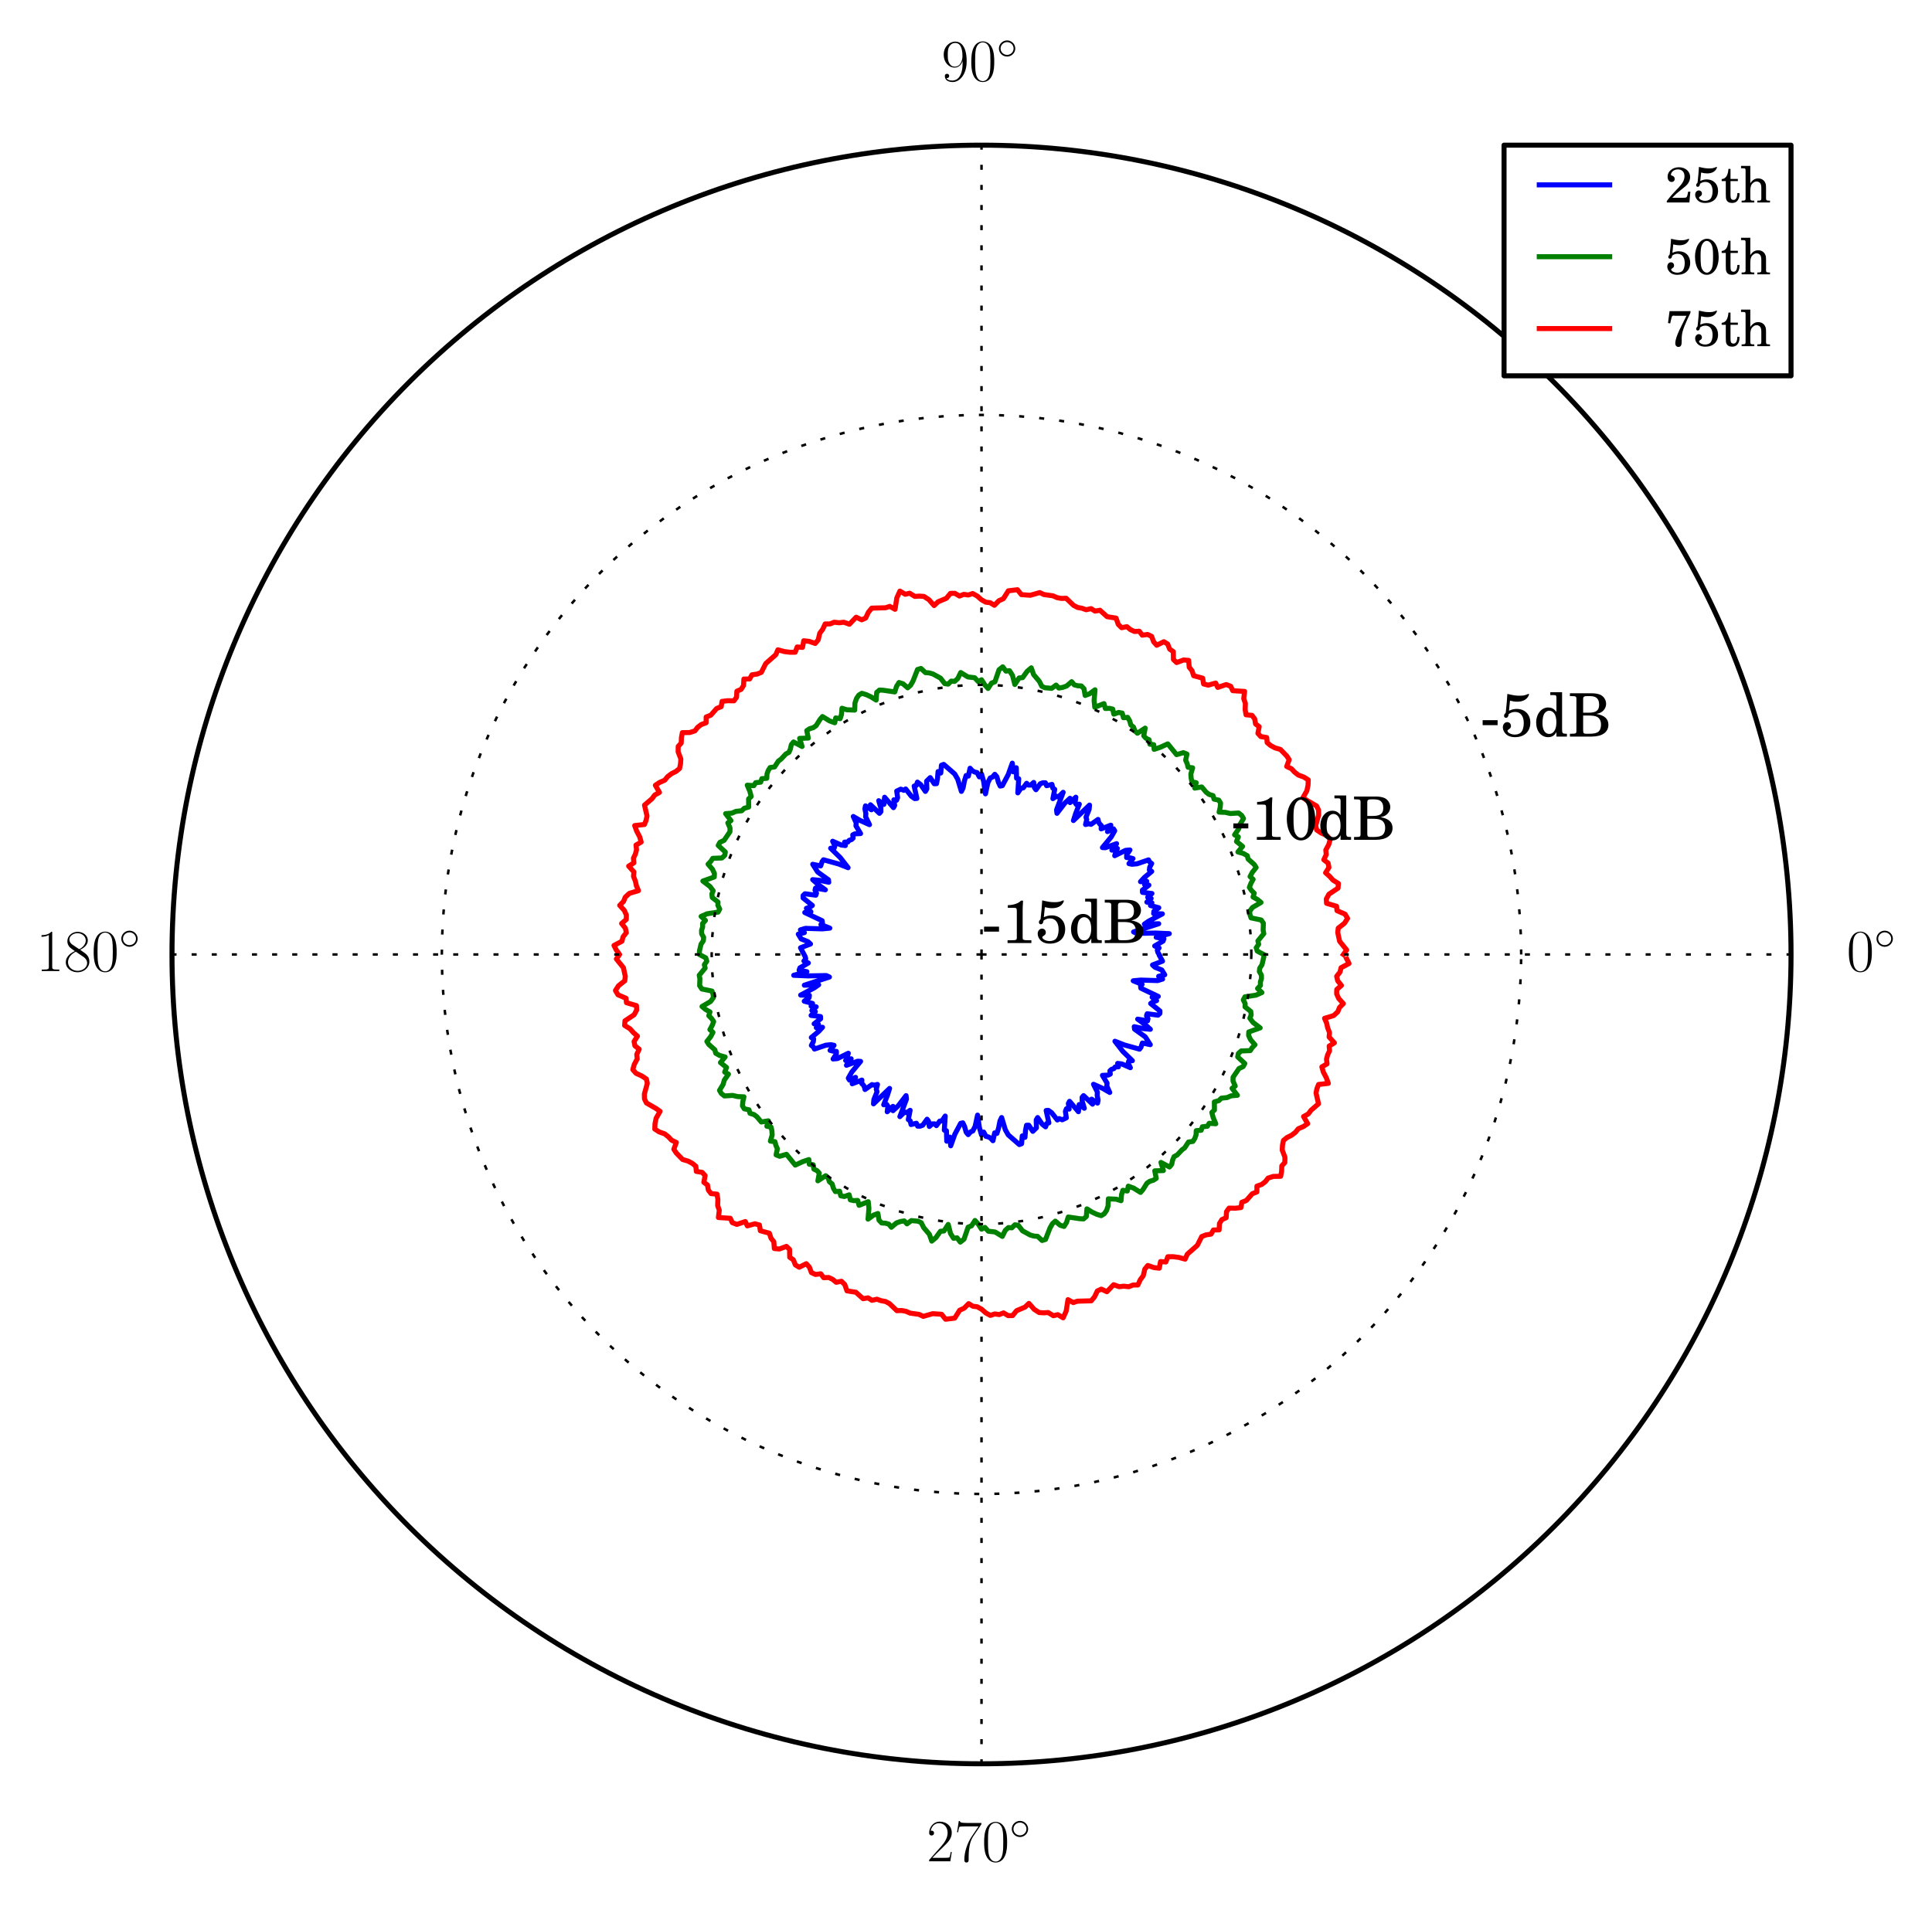 <?xml version="1.0" encoding="utf-8" standalone="no"?>
<!DOCTYPE svg PUBLIC "-//W3C//DTD SVG 1.1//EN"
  "http://www.w3.org/Graphics/SVG/1.1/DTD/svg11.dtd">
<!-- Created with matplotlib (http://matplotlib.org/) -->
<svg height="379pt" version="1.1" viewBox="0 0 384 379" width="384pt" xmlns="http://www.w3.org/2000/svg" xmlns:xlink="http://www.w3.org/1999/xlink">
 <defs>
  <style type="text/css">
*{stroke-linecap:butt;stroke-linejoin:round;stroke-miterlimit:100000;}
  </style>
 </defs>
 <g id="figure_1">
  <g id="patch_1">
   <path d="M 0 379.516 
L 384.315 379.516 
L 384.315 0 
L 0 0 
z
" style="fill:#ffffff;"/>
  </g>
  <g id="axes_1">
   <g id="patch_2">
    <path d="M 195.084 350.656 
C 237.754 350.656 278.683 333.702 308.855 303.53 
C 339.028 273.357 355.981 232.429 355.981 189.758 
C 355.981 147.088 339.028 106.159 308.855 75.987 
C 278.683 45.814 237.754 28.861 195.084 28.861 
C 152.413 28.861 111.485 45.814 81.312 75.987 
C 51.139 106.159 34.186 147.088 34.186 189.758 
C 34.186 232.429 51.139 273.357 81.312 303.53 
C 111.485 333.702 152.413 350.656 195.084 350.656 
z
" style="fill:#ffffff;"/>
   </g>
   <g id="line2d_1">
    <path clip-path="url(#peb910f3dbb)" d="M 230.383 189.758 
L 230.134 189.328 
L 230.021 188.901 
L 230.377 188.458 
L 229.506 188.067 
L 231.174 187.096 
L 231.335 186.636 
L 229.8 186.339 
L 232.408 185.619 
L 229.631 185.497 
L 225.932 185.569 
L 225.311 185.274 
L 230.302 183.647 
L 227.452 183.732 
L 228.27 183.157 
L 231.03 181.686 
L 229.297 181.633 
L 229.349 181.175 
L 230.318 180.472 
L 228.666 180.02 
L 228.951 179.485 
L 227.948 179.347 
L 228.8 178.62 
L 228.116 178.394 
L 228.956 177.638 
L 227.084 177.414 
L 227.064 176.969 
L 228.351 175.978 
L 227.498 175.864 
L 227.918 175.204 
L 226.688 175.282 
L 227.466 174.442 
L 228.912 173.248 
L 228.446 172.965 
L 228.513 172.414 
L 228.905 171.68 
L 228.498 171.367 
L 228.28 170.953 
L 226.034 171.72 
L 225.002 171.826 
L 224.396 171.696 
L 225.186 170.696 
L 224.614 170.547 
L 223.926 170.486 
L 223.931 169.967 
L 224.581 168.984 
L 223.718 169.061 
L 221.56 170.122 
L 221.737 169.479 
L 222.089 168.683 
L 220.996 169.019 
L 221.928 167.728 
L 219.687 168.536 
L 219.12 168.504 
L 220.861 166.395 
L 221.558 165.165 
L 221.317 164.782 
L 220.119 165.33 
L 220.787 164.055 
L 218.859 164.786 
L 218.899 164.121 
L 218.589 163.824 
L 218.353 163.442 
L 218.242 162.912 
L 216.85 163.89 
L 216.414 163.767 
L 215.762 163.922 
L 215.999 162.958 
L 215.849 162.466 
L 216.472 160.919 
L 216.551 160.059 
L 213.354 163.128 
L 213.784 161.771 
L 214.523 159.878 
L 213.949 159.967 
L 213.684 159.572 
L 213.825 158.49 
L 212.684 159.56 
L 212.676 158.704 
L 211.656 159.649 
L 210.082 161.699 
L 209.997 161.015 
L 211.311 157.52 
L 210.362 158.455 
L 209.965 158.295 
L 209.273 158.779 
L 209.635 156.932 
L 209.261 156.686 
L 209.088 155.949 
L 208.027 156.205 
L 207.772 155.624 
L 207.299 155.618 
L 206.76 155.817 
L 205.903 157.008 
L 205.594 156.582 
L 205.458 155.559 
L 204.849 156.086 
L 204.403 156.082 
L 204.053 155.728 
L 203.381 156.633 
L 202.939 156.681 
L 202.298 157.634 
L 202.478 154.831 
L 202.054 154.715 
L 201.995 152.635 
L 201.384 153.446 
L 201.204 151.723 
L 200.386 154.016 
L 199.224 156.193 
L 198.796 156.283 
L 198.453 155.551 
L 198.127 154.413 
L 197.726 153.942 
L 197.25 154.497 
L 196.807 154.674 
L 196.341 155.623 
L 195.868 157.821 
L 195.506 155.35 
L 195.084 153.882 
L 194.65 154.451 
L 194.196 153.596 
L 193.748 153.492 
L 193.291 153.261 
L 192.809 152.733 
L 192.468 154.294 
L 192.02 154.185 
L 191.686 155.263 
L 191.414 156.668 
L 191.085 157.338 
L 190.351 154.91 
L 189.761 153.878 
L 187.567 151.968 
L 187.119 152.135 
L 186.984 153.686 
L 186.449 153.397 
L 186.332 154.82 
L 186.135 155.805 
L 185.69 155.813 
L 184.887 154.596 
L 184.169 155.303 
L 184.213 156.852 
L 183.931 157.339 
L 183.004 155.997 
L 182.347 155.492 
L 182.122 156.156 
L 181.696 156.28 
L 182.233 158.734 
L 181.798 158.765 
L 181.138 158.297 
L 180.012 156.853 
L 179.651 157.128 
L 179.041 156.889 
L 178.229 157.273 
L 178.409 158.561 
L 178.205 159.092 
L 177.666 159.011 
L 177.82 160.137 
L 177.587 160.566 
L 175.823 158.5 
L 175.673 159.921 
L 174.654 159.183 
L 175.074 160.592 
L 175.084 161.361 
L 174.8 161.696 
L 173.01 159.996 
L 173.198 160.993 
L 172.025 160.212 
L 171.906 160.798 
L 172.098 161.75 
L 172.051 162.384 
L 172.822 163.951 
L 170.923 163.1 
L 169.599 162.324 
L 170.177 163.598 
L 170.128 164.182 
L 171.047 165.721 
L 169.898 165.779 
L 169.492 165.984 
L 169.561 166.626 
L 169.247 166.913 
L 168.78 167.068 
L 168.513 167.401 
L 167.87 167.424 
L 168.026 168.103 
L 167.2 167.998 
L 165.497 167.248 
L 165.944 168.146 
L 165.805 168.596 
L 165.101 168.642 
L 166.998 170.49 
L 168.565 172.506 
L 166.668 171.764 
L 163.676 170.933 
L 163.404 171.294 
L 163.105 172.157 
L 161.539 171.828 
L 162.525 173.37 
L 164.66 174.909 
L 164.727 175.401 
L 162.897 175.016 
L 161.526 174.883 
L 162.578 175.824 
L 164.046 176.902 
L 162.092 176.564 
L 161.994 176.994 
L 162.287 177.568 
L 162.15 177.974 
L 160.003 177.69 
L 159.627 178.045 
L 159.619 178.523 
L 161.463 180.008 
L 161.02 180.331 
L 160.282 180.586 
L 161.175 181.264 
L 159.954 181.415 
L 163.412 183.053 
L 163.471 183.47 
L 163.168 183.816 
L 164.931 184.526 
L 163.451 184.668 
L 160.085 184.567 
L 159.091 184.87 
L 159.876 185.416 
L 158.666 185.72 
L 159.245 186.672 
L 160.594 187.214 
L 161.092 187.67 
L 159.109 188.433 
L 160.033 190.188 
L 160.147 190.616 
L 159.79 191.058 
L 160.662 191.449 
L 158.993 192.42 
L 158.833 192.88 
L 160.367 193.177 
L 157.76 193.897 
L 160.536 194.019 
L 164.236 193.948 
L 164.857 194.242 
L 159.866 195.869 
L 162.716 195.785 
L 161.897 196.359 
L 159.137 197.83 
L 160.871 197.883 
L 160.818 198.341 
L 159.85 199.045 
L 161.501 199.497 
L 161.216 200.032 
L 162.219 200.17 
L 161.367 200.897 
L 162.052 201.122 
L 161.211 201.878 
L 163.084 202.102 
L 163.103 202.548 
L 161.817 203.538 
L 162.67 203.653 
L 162.25 204.313 
L 163.48 204.234 
L 162.701 205.074 
L 161.256 206.269 
L 161.722 206.551 
L 161.654 207.103 
L 161.263 207.836 
L 161.669 208.149 
L 161.887 208.564 
L 164.133 207.797 
L 165.165 207.691 
L 165.771 207.82 
L 164.981 208.82 
L 165.553 208.97 
L 166.241 209.03 
L 166.236 209.55 
L 165.586 210.533 
L 166.45 210.455 
L 168.607 209.395 
L 168.43 210.037 
L 168.078 210.834 
L 169.171 210.497 
L 168.24 211.789 
L 170.481 210.981 
L 171.047 211.012 
L 169.306 213.121 
L 168.609 214.352 
L 168.851 214.734 
L 170.048 214.187 
L 169.381 215.461 
L 171.309 214.73 
L 171.268 215.395 
L 171.578 215.692 
L 171.814 216.074 
L 171.926 216.605 
L 173.318 215.626 
L 173.753 215.749 
L 174.406 215.594 
L 174.169 216.558 
L 174.319 217.05 
L 173.696 218.597 
L 173.617 219.457 
L 176.814 216.388 
L 176.383 217.746 
L 175.644 219.639 
L 176.219 219.55 
L 176.483 219.945 
L 176.342 221.027 
L 177.484 219.956 
L 177.492 220.813 
L 178.512 219.868 
L 180.086 217.817 
L 180.171 218.502 
L 178.857 221.996 
L 179.806 221.061 
L 180.203 221.221 
L 180.894 220.737 
L 180.533 222.585 
L 180.907 222.83 
L 181.08 223.567 
L 182.141 223.312 
L 182.396 223.892 
L 182.868 223.899 
L 183.407 223.699 
L 184.265 222.509 
L 184.574 222.934 
L 184.71 223.957 
L 185.319 223.431 
L 185.764 223.434 
L 186.114 223.788 
L 186.786 222.883 
L 187.228 222.835 
L 187.87 221.883 
L 187.689 224.686 
L 188.113 224.801 
L 188.172 226.881 
L 188.783 226.07 
L 188.964 227.794 
L 189.782 225.5 
L 190.944 223.324 
L 191.371 223.233 
L 191.715 223.966 
L 192.04 225.103 
L 192.442 225.575 
L 192.917 225.02 
L 193.36 224.842 
L 193.826 223.894 
L 194.3 221.695 
L 194.661 224.167 
L 195.084 225.635 
L 195.517 225.066 
L 195.971 225.92 
L 196.42 226.024 
L 196.877 226.255 
L 197.358 226.784 
L 197.7 225.223 
L 198.147 225.33 
L 198.481 224.254 
L 198.753 222.849 
L 199.082 222.179 
L 199.817 224.606 
L 200.406 225.638 
L 202.601 227.548 
L 203.049 227.381 
L 203.184 225.83 
L 203.719 226.119 
L 203.835 224.697 
L 204.033 223.711 
L 204.478 223.704 
L 205.281 224.921 
L 205.999 224.213 
L 205.955 222.664 
L 206.237 222.178 
L 207.164 223.519 
L 207.821 224.024 
L 208.045 223.36 
L 208.472 223.236 
L 207.934 220.783 
L 208.37 220.752 
L 209.03 221.22 
L 210.156 222.664 
L 210.516 222.388 
L 211.126 222.627 
L 211.938 222.244 
L 211.759 220.955 
L 211.963 220.425 
L 212.502 220.505 
L 212.347 219.379 
L 212.581 218.95 
L 214.345 221.017 
L 214.494 219.594 
L 215.514 220.334 
L 215.094 218.924 
L 215.084 218.156 
L 215.367 217.82 
L 217.157 219.521 
L 216.97 218.523 
L 218.142 219.305 
L 218.262 218.718 
L 218.07 217.767 
L 218.117 217.132 
L 217.345 215.566 
L 219.245 216.416 
L 220.569 217.192 
L 219.99 215.918 
L 220.04 215.335 
L 219.121 213.795 
L 220.27 213.737 
L 220.676 213.532 
L 220.606 212.89 
L 220.92 212.604 
L 221.387 212.448 
L 221.655 212.116 
L 222.297 212.092 
L 222.142 211.414 
L 222.967 211.519 
L 224.67 212.269 
L 224.224 211.37 
L 224.362 210.921 
L 225.067 210.875 
L 223.169 209.027 
L 221.602 207.011 
L 223.5 207.753 
L 226.491 208.583 
L 226.764 208.222 
L 227.062 207.359 
L 228.628 207.688 
L 227.642 206.147 
L 225.507 204.607 
L 225.44 204.116 
L 227.271 204.501 
L 228.641 204.633 
L 227.59 203.692 
L 226.122 202.615 
L 228.076 202.952 
L 228.174 202.522 
L 227.88 201.949 
L 228.017 201.542 
L 230.164 201.827 
L 230.54 201.472 
L 230.549 200.994 
L 228.704 199.508 
L 229.148 199.185 
L 229.885 198.931 
L 228.993 198.252 
L 230.214 198.101 
L 226.756 196.463 
L 226.696 196.046 
L 227 195.7 
L 225.237 194.99 
L 226.716 194.848 
L 230.083 194.95 
L 231.077 194.647 
L 230.291 194.101 
L 231.502 193.797 
L 230.922 192.844 
L 229.573 192.302 
L 229.076 191.847 
L 231.058 191.083 
L 230.57 190.194 
L 230.57 190.194 
" style="fill:none;stroke:#0000ff;stroke-linecap:square;"/>
   </g>
   <g id="line2d_2">
    <path clip-path="url(#peb910f3dbb)" d="M 251.167 189.758 
L 249.892 189.086 
L 249.682 188.418 
L 250.171 187.729 
L 250.017 187.059 
L 251.189 185.62 
L 251.057 184.938 
L 251.107 183.545 
L 250.674 182.902 
L 248.654 182.483 
L 248.441 181.843 
L 248.377 181.183 
L 248.932 180.415 
L 250.636 179.415 
L 249.954 178.844 
L 249.053 178.333 
L 249.287 177.586 
L 248.726 177.019 
L 248.322 176.423 
L 248.613 175.65 
L 249.069 174.818 
L 248.461 174.279 
L 248.902 173.433 
L 249.669 172.466 
L 249.278 171.855 
L 248.08 170.796 
L 247.911 170.122 
L 247.134 169.68 
L 246.043 169.379 
L 246.972 168.265 
L 245.761 167.294 
L 246.131 166.377 
L 245.382 165.969 
L 246.188 164.816 
L 246.456 163.899 
L 247.159 162.74 
L 246.798 162.116 
L 246.184 161.633 
L 244.55 161.736 
L 243.558 161.507 
L 242.304 161.456 
L 242.518 160.53 
L 242.598 159.67 
L 242.246 159.076 
L 241.299 158.878 
L 241.106 158.184 
L 240.287 157.922 
L 239.724 157.493 
L 238.856 156.454 
L 237.463 156.685 
L 237.751 155.609 
L 236.907 155.435 
L 236.748 154.7 
L 236.691 153.868 
L 237.047 152.653 
L 236.145 152.542 
L 235.953 151.792 
L 235.656 151.13 
L 235.912 149.92 
L 235.206 149.636 
L 233.85 150.029 
L 232.109 147.886 
L 230.614 148.568 
L 229.395 148.981 
L 229.313 148.05 
L 228.541 147.955 
L 228.393 147.076 
L 227.779 146.786 
L 227.328 146.281 
L 227.611 144.756 
L 226.061 145.774 
L 225.579 145.31 
L 225.293 144.547 
L 224.768 144.13 
L 224.518 143.276 
L 224.13 142.619 
L 223.297 142.688 
L 223.052 141.771 
L 222.343 141.639 
L 221.382 141.977 
L 221.161 140.971 
L 220.474 140.822 
L 219.699 140.856 
L 219.425 139.887 
L 217.597 140.606 
L 217.464 139.27 
L 217.64 137.138 
L 216.548 137.938 
L 215.677 138.262 
L 215.459 136.938 
L 214.928 136.373 
L 214.199 136.334 
L 213.524 136.155 
L 213 135.523 
L 211.991 136.39 
L 211.189 136.666 
L 210.445 136.789 
L 209.905 136.2 
L 209.028 136.851 
L 207.678 136.728 
L 207.059 136.428 
L 206.579 135.457 
L 205.443 134.12 
L 204.972 132.771 
L 204.139 133.477 
L 203.247 134.724 
L 202.55 134.785 
L 201.703 136.088 
L 201.238 134.266 
L 200.641 133.335 
L 199.935 133.423 
L 199.302 132.573 
L 198.561 133.162 
L 197.747 135.545 
L 197.071 135.812 
L 196.382 136.875 
L 195.742 136.162 
L 195.084 135.147 
L 194.418 135.494 
L 193.733 134.743 
L 192.373 134.582 
L 190.949 133.708 
L 190.36 134.907 
L 189.736 135.465 
L 189.057 135.411 
L 188.455 136.013 
L 187.77 135.907 
L 186.934 134.817 
L 185.406 133.981 
L 184.66 133.774 
L 183.937 133.721 
L 183.046 132.894 
L 182.362 133.105 
L 181.467 135.396 
L 180.98 136.247 
L 180.413 136.746 
L 179.477 135.94 
L 178.682 135.688 
L 178.197 136.454 
L 177.841 137.564 
L 175.557 137.226 
L 174.804 137.185 
L 174.249 137.659 
L 174.135 139.184 
L 173.131 138.547 
L 172.188 138.107 
L 171.3 137.833 
L 170.695 138.193 
L 170.241 138.858 
L 169.926 139.778 
L 169.878 141.176 
L 168.306 141.106 
L 167.351 140.804 
L 167.257 142.013 
L 166.983 142.875 
L 166.106 142.731 
L 165.913 143.693 
L 164.87 143.316 
L 163.475 142.453 
L 163.004 143 
L 162.207 144.273 
L 161.641 144.666 
L 160.933 144.872 
L 160.352 145.253 
L 160.653 146.738 
L 158.935 146.797 
L 159.419 148.413 
L 157.724 147.508 
L 157.28 148.048 
L 157.103 148.873 
L 156.817 149.566 
L 156.192 149.9 
L 155.26 150.9 
L 154.704 151.314 
L 153.946 152.473 
L 153.059 152.599 
L 152.69 153.189 
L 152.445 153.881 
L 152.405 154.733 
L 151.417 154.81 
L 151.19 155.503 
L 150.194 155.604 
L 149.83 156.196 
L 148.522 156.103 
L 149.036 157.328 
L 149.307 158.352 
L 148.79 158.825 
L 148.803 160.451 
L 147.922 160.698 
L 147.418 161.188 
L 146.27 161.309 
L 145.478 161.657 
L 144.221 161.764 
L 145.289 163.143 
L 144.661 163.597 
L 145.096 164.597 
L 145.084 165.355 
L 143.912 167.075 
L 143.085 167.468 
L 142.755 168.083 
L 144.163 169.395 
L 144.039 170.068 
L 143.475 170.575 
L 141.668 170.646 
L 141.276 171.247 
L 140.735 171.804 
L 141.607 172.817 
L 141.996 173.654 
L 141.965 174.354 
L 139.698 175.16 
L 141.112 176.239 
L 141.75 177.092 
L 141.492 177.724 
L 141.562 178.428 
L 142.71 179.34 
L 142.685 180.002 
L 143.051 180.73 
L 142.73 181.334 
L 140.546 181.668 
L 139.354 182.189 
L 140.214 182.991 
L 139.642 183.61 
L 139.658 184.299 
L 139.438 184.966 
L 139.456 185.655 
L 139.863 186.366 
L 139.788 187.042 
L 139.339 187.705 
L 139.023 189.07 
L 139.001 189.758 
L 140.275 190.431 
L 140.486 191.099 
L 139.997 191.787 
L 140.15 192.457 
L 138.978 193.897 
L 139.111 194.578 
L 139.061 195.971 
L 139.493 196.615 
L 141.514 197.034 
L 141.726 197.673 
L 141.791 198.333 
L 141.236 199.102 
L 139.531 200.101 
L 140.214 200.673 
L 141.115 201.184 
L 140.881 201.93 
L 141.441 202.497 
L 141.846 203.094 
L 141.555 203.867 
L 141.098 204.698 
L 141.707 205.237 
L 141.266 206.084 
L 140.498 207.051 
L 140.889 207.662 
L 142.088 208.72 
L 142.256 209.395 
L 143.033 209.836 
L 144.124 210.137 
L 143.196 211.251 
L 144.406 212.222 
L 144.036 213.14 
L 144.786 213.547 
L 143.98 214.7 
L 143.711 215.617 
L 143.008 216.777 
L 143.369 217.4 
L 143.984 217.883 
L 145.618 217.78 
L 146.61 218.01 
L 147.864 218.061 
L 147.65 218.986 
L 147.57 219.846 
L 147.922 220.44 
L 148.868 220.638 
L 149.062 221.333 
L 149.88 221.594 
L 150.444 222.024 
L 151.312 223.062 
L 152.705 222.831 
L 152.416 223.907 
L 153.26 224.082 
L 153.419 224.816 
L 153.477 225.649 
L 153.12 226.864 
L 154.022 226.974 
L 154.214 227.724 
L 154.511 228.387 
L 154.255 229.597 
L 154.962 229.88 
L 156.317 229.488 
L 158.058 231.631 
L 159.553 230.948 
L 160.773 230.535 
L 160.855 231.466 
L 161.627 231.562 
L 161.774 232.44 
L 162.388 232.731 
L 162.839 233.235 
L 162.556 234.761 
L 164.107 233.742 
L 164.589 234.206 
L 164.875 234.969 
L 165.399 235.386 
L 165.649 236.241 
L 166.037 236.898 
L 166.871 236.828 
L 167.116 237.746 
L 167.825 237.877 
L 168.785 237.54 
L 169.006 238.546 
L 169.694 238.695 
L 170.468 238.66 
L 170.743 239.63 
L 172.571 238.91 
L 172.704 240.246 
L 172.527 242.378 
L 173.619 241.578 
L 174.49 241.254 
L 174.709 242.578 
L 175.24 243.144 
L 175.968 243.182 
L 176.643 243.361 
L 177.167 243.993 
L 178.177 243.126 
L 178.978 242.85 
L 179.723 242.728 
L 180.262 243.316 
L 181.139 242.665 
L 182.49 242.789 
L 183.108 243.088 
L 183.588 244.059 
L 184.725 245.397 
L 185.195 246.746 
L 186.028 246.039 
L 186.92 244.792 
L 187.617 244.732 
L 188.464 243.429 
L 188.93 245.25 
L 189.526 246.182 
L 190.232 246.093 
L 190.866 246.943 
L 191.607 246.355 
L 192.42 243.971 
L 193.097 243.704 
L 193.786 242.642 
L 194.426 243.354 
L 195.084 244.369 
L 195.75 244.022 
L 196.434 244.773 
L 197.794 244.934 
L 199.218 245.809 
L 199.807 244.609 
L 200.431 244.051 
L 201.111 244.105 
L 201.713 243.503 
L 202.398 243.609 
L 203.233 244.699 
L 204.762 245.535 
L 205.507 245.743 
L 206.23 245.795 
L 207.122 246.622 
L 207.806 246.411 
L 208.701 244.121 
L 209.188 243.27 
L 209.754 242.77 
L 210.691 243.576 
L 211.486 243.829 
L 211.97 243.062 
L 212.326 241.952 
L 214.611 242.291 
L 215.364 242.332 
L 215.919 241.857 
L 216.032 240.333 
L 217.036 240.97 
L 217.979 241.409 
L 218.867 241.684 
L 219.472 241.323 
L 219.927 240.658 
L 220.242 239.739 
L 220.29 238.34 
L 221.862 238.411 
L 222.816 238.713 
L 222.911 237.503 
L 223.184 236.641 
L 224.061 236.786 
L 224.254 235.824 
L 225.298 236.2 
L 226.692 237.064 
L 227.163 236.516 
L 227.96 235.243 
L 228.526 234.85 
L 229.235 234.644 
L 229.816 234.264 
L 229.515 232.778 
L 231.232 232.719 
L 230.748 231.103 
L 232.443 232.009 
L 232.888 231.468 
L 233.064 230.644 
L 233.35 229.951 
L 233.976 229.617 
L 234.908 228.617 
L 235.463 228.203 
L 236.222 227.044 
L 237.108 226.918 
L 237.477 226.327 
L 237.723 225.636 
L 237.762 224.784 
L 238.75 224.706 
L 238.977 224.013 
L 239.974 223.913 
L 240.338 223.321 
L 241.645 223.413 
L 241.131 222.189 
L 240.86 221.164 
L 241.378 220.691 
L 241.364 219.065 
L 242.246 218.819 
L 242.75 218.328 
L 243.897 218.208 
L 244.69 217.86 
L 245.946 217.753 
L 244.878 216.374 
L 245.506 215.919 
L 245.071 214.92 
L 245.083 214.162 
L 246.255 212.441 
L 247.083 212.048 
L 247.413 211.434 
L 246.005 210.122 
L 246.129 209.449 
L 246.693 208.942 
L 248.499 208.871 
L 248.891 208.269 
L 249.433 207.713 
L 248.56 206.699 
L 248.171 205.862 
L 248.203 205.162 
L 250.469 204.356 
L 249.055 203.277 
L 248.418 202.424 
L 248.675 201.793 
L 248.606 201.089 
L 247.458 200.176 
L 247.482 199.514 
L 247.117 198.787 
L 247.437 198.182 
L 249.622 197.848 
L 250.814 197.327 
L 249.953 196.526 
L 250.526 195.907 
L 250.51 195.217 
L 250.729 194.55 
L 250.711 193.862 
L 250.305 193.151 
L 250.38 192.475 
L 250.829 191.811 
L 251.145 190.446 
L 251.145 190.446 
" style="fill:none;stroke:#008000;stroke-linecap:square;"/>
   </g>
   <g id="line2d_3">
    <path clip-path="url(#peb910f3dbb)" d="M 267.017 189.758 
L 267.659 188.868 
L 266.261 187.137 
L 265.888 185.408 
L 265.986 184.528 
L 267.227 183.546 
L 267.841 182.592 
L 267.343 181.745 
L 265.734 181.044 
L 265.655 180.174 
L 263.666 179.585 
L 263.614 178.732 
L 264.129 177.778 
L 265.95 176.564 
L 266.021 175.648 
L 264.935 174.971 
L 264.269 174.222 
L 263.47 173.518 
L 264.139 172.461 
L 263.972 171.601 
L 263.123 170.929 
L 263.604 169.888 
L 263.512 169.001 
L 264.108 167.892 
L 264.387 166.864 
L 263.751 166.135 
L 262.597 165.602 
L 261.692 164.999 
L 261.508 164.136 
L 262.095 162.001 
L 262.074 161.042 
L 261.682 160.237 
L 259.798 159.151 
L 258.974 158.575 
L 259.754 157.206 
L 259.985 156.085 
L 260.022 155.048 
L 259.162 154.49 
L 258.052 154.087 
L 257.301 153.497 
L 256.687 152.835 
L 255.741 152.382 
L 256.238 151.033 
L 255.749 150.291 
L 254.492 148.999 
L 253.41 148.681 
L 252.553 148.22 
L 251.863 147.648 
L 251.767 146.631 
L 250.595 146.437 
L 250.017 145.793 
L 250.272 144.467 
L 249.55 143.929 
L 249.381 142.921 
L 248.847 142.219 
L 247.658 142.108 
L 247.485 141.08 
L 247.527 139.828 
L 247.201 138.904 
L 247.379 137.463 
L 245.017 137.312 
L 244.613 136.441 
L 243.722 136.094 
L 242.034 136.662 
L 241.629 135.8 
L 240.137 136.214 
L 239.222 135.976 
L 239.044 134.831 
L 237.247 134.342 
L 236.923 133.344 
L 236.364 132.647 
L 236.26 131.292 
L 235.255 131.207 
L 233.861 131.723 
L 233.232 131.121 
L 233.207 129.556 
L 232.487 129.057 
L 232.077 128.039 
L 231.324 127.578 
L 229.909 128.283 
L 229.297 127.596 
L 228.889 126.513 
L 228.091 126.139 
L 227.036 126.28 
L 226.448 125.496 
L 225.456 125.542 
L 224.669 125.166 
L 223.972 124.586 
L 222.932 124.793 
L 222.264 124.139 
L 221.827 122.885 
L 220.047 122.601 
L 218.627 121.323 
L 217.636 121.492 
L 216.865 121.004 
L 215.874 121.223 
L 215.045 120.925 
L 214.175 120.77 
L 213.378 120.348 
L 211.902 118.938 
L 210.978 118.976 
L 210.102 118.819 
L 209.267 118.452 
L 207.499 118.208 
L 206.661 117.808 
L 204.783 118.345 
L 203.017 118.223 
L 202.226 117.241 
L 200.417 117.459 
L 199.429 119.026 
L 198.539 119.432 
L 197.641 120.34 
L 196.801 119.821 
L 195.943 119.721 
L 195.084 119.246 
L 194.209 118.481 
L 193.322 117.998 
L 192.452 118.294 
L 191.567 118.164 
L 190.706 118.501 
L 189.787 117.956 
L 188.902 117.97 
L 188.109 118.944 
L 186.436 119.647 
L 185.663 120.392 
L 184.619 119.211 
L 183.63 118.572 
L 182.722 118.513 
L 181.83 118.571 
L 180.798 117.937 
L 179.924 118.15 
L 178.861 117.516 
L 178.25 118.876 
L 177.895 121.136 
L 176.843 120.553 
L 176.009 120.829 
L 173.27 120.902 
L 172.604 121.712 
L 172.068 122.857 
L 171.28 123.23 
L 170.16 122.707 
L 168.828 124.104 
L 167.724 123.705 
L 166.814 123.81 
L 165.803 123.702 
L 164.983 124.041 
L 164.006 124.05 
L 163.525 125.098 
L 162.935 125.89 
L 162.629 127.205 
L 162.033 127.925 
L 160.824 127.511 
L 159.751 127.387 
L 159.503 128.709 
L 158.441 128.624 
L 158.056 129.666 
L 157.037 129.676 
L 155.906 129.538 
L 154.613 129.189 
L 154.194 130.159 
L 152.193 131.926 
L 151.317 133.677 
L 150.466 134.01 
L 149.456 134.161 
L 148.994 134.983 
L 147.853 135.004 
L 147.79 136.273 
L 147.308 137.046 
L 146.461 137.417 
L 146.393 138.616 
L 145.881 139.333 
L 144.636 139.31 
L 143.517 139.442 
L 143.342 140.496 
L 142.439 140.853 
L 141.28 142.183 
L 140.352 142.546 
L 140.344 143.699 
L 139.382 144.045 
L 138.659 144.599 
L 138.121 145.304 
L 137.091 145.634 
L 135.622 145.658 
L 135.438 146.646 
L 135.402 147.725 
L 134.796 148.396 
L 134.783 149.467 
L 135.321 150.878 
L 135.257 151.874 
L 135.072 152.78 
L 134.364 153.364 
L 133.437 153.829 
L 132.685 154.41 
L 132.126 155.107 
L 131.096 155.556 
L 130.258 156.124 
L 131.073 157.538 
L 130.132 158.057 
L 129.595 158.785 
L 128.102 160.067 
L 128.595 162.218 
L 128.417 163.097 
L 128.088 163.915 
L 126.149 164.134 
L 126.549 165.236 
L 127.149 166.387 
L 127.438 167.411 
L 126.414 168.004 
L 126.515 168.958 
L 126.286 169.807 
L 125.903 170.613 
L 125.986 171.546 
L 124.951 172.191 
L 125.998 173.351 
L 125.915 174.226 
L 126.295 175.196 
L 126.491 176.114 
L 126.901 177.064 
L 125.087 177.613 
L 124.274 178.365 
L 123.941 179.205 
L 123.17 179.991 
L 124.088 181.002 
L 124.501 181.931 
L 124.474 182.804 
L 123.55 183.598 
L 124.298 184.537 
L 124.492 185.421 
L 123.832 186.258 
L 123.617 187.126 
L 122.036 187.965 
L 122.488 188.867 
L 123.151 189.758 
L 122.509 190.649 
L 123.907 192.38 
L 124.279 194.108 
L 124.182 194.988 
L 122.941 195.971 
L 122.327 196.924 
L 122.825 197.772 
L 124.434 198.472 
L 124.513 199.343 
L 126.501 199.931 
L 126.553 200.785 
L 126.039 201.739 
L 124.218 202.952 
L 124.147 203.868 
L 125.233 204.546 
L 125.899 205.294 
L 126.698 205.999 
L 126.029 207.056 
L 126.195 207.915 
L 127.045 208.587 
L 126.563 209.629 
L 126.656 210.516 
L 126.06 211.625 
L 125.781 212.653 
L 126.416 213.381 
L 127.571 213.915 
L 128.476 214.517 
L 128.66 215.381 
L 128.073 217.515 
L 128.094 218.474 
L 128.485 219.279 
L 130.37 220.366 
L 131.194 220.941 
L 130.413 222.311 
L 130.183 223.431 
L 130.145 224.469 
L 131.005 225.027 
L 132.116 225.429 
L 132.866 226.02 
L 133.481 226.682 
L 134.427 227.134 
L 133.93 228.484 
L 134.418 229.225 
L 135.675 230.517 
L 136.758 230.836 
L 137.615 231.297 
L 138.305 231.868 
L 138.401 232.885 
L 139.572 233.08 
L 140.151 233.724 
L 139.896 235.05 
L 140.617 235.588 
L 140.787 236.595 
L 141.321 237.297 
L 142.51 237.409 
L 142.682 238.437 
L 142.641 239.688 
L 142.966 240.612 
L 142.788 242.054 
L 145.15 242.205 
L 145.555 243.075 
L 146.445 243.423 
L 148.134 242.855 
L 148.539 243.717 
L 150.03 243.302 
L 150.946 243.54 
L 151.123 244.685 
L 152.92 245.175 
L 153.244 246.172 
L 153.803 246.87 
L 153.907 248.224 
L 154.913 248.31 
L 156.306 247.793 
L 156.936 248.396 
L 156.961 249.961 
L 157.681 250.46 
L 158.091 251.477 
L 158.844 251.939 
L 160.258 251.234 
L 160.87 251.92 
L 161.278 253.004 
L 162.076 253.377 
L 163.131 253.237 
L 163.719 254.02 
L 164.712 253.975 
L 165.499 254.35 
L 166.195 254.93 
L 167.235 254.724 
L 167.903 255.377 
L 168.341 256.631 
L 170.121 256.915 
L 171.54 258.194 
L 172.532 258.024 
L 173.302 258.513 
L 174.294 258.293 
L 175.123 258.591 
L 175.992 258.747 
L 176.789 259.168 
L 178.265 260.578 
L 179.189 260.54 
L 180.066 260.697 
L 180.9 261.064 
L 182.669 261.309 
L 183.507 261.708 
L 185.385 261.171 
L 187.151 261.294 
L 187.941 262.275 
L 189.751 262.058 
L 190.738 260.49 
L 191.629 260.084 
L 192.527 259.177 
L 193.367 259.695 
L 194.224 259.795 
L 195.084 260.271 
L 195.958 261.035 
L 196.845 261.518 
L 197.716 261.222 
L 198.601 261.352 
L 199.462 261.015 
L 200.38 261.561 
L 201.266 261.547 
L 202.058 260.572 
L 203.731 259.869 
L 204.505 259.124 
L 205.548 260.305 
L 206.538 260.944 
L 207.446 261.003 
L 208.338 260.946 
L 209.37 261.58 
L 210.243 261.366 
L 211.306 262.001 
L 211.917 260.641 
L 212.273 258.38 
L 213.324 258.964 
L 214.159 258.687 
L 216.897 258.615 
L 217.563 257.804 
L 218.099 256.66 
L 218.888 256.287 
L 220.007 256.809 
L 221.339 255.412 
L 222.444 255.811 
L 223.354 255.707 
L 224.364 255.814 
L 225.184 255.475 
L 226.162 255.467 
L 226.642 254.418 
L 227.232 253.627 
L 227.539 252.312 
L 228.134 251.591 
L 229.344 252.005 
L 230.417 252.129 
L 230.664 250.808 
L 231.726 250.892 
L 232.112 249.85 
L 233.13 249.841 
L 234.262 249.979 
L 235.555 250.328 
L 235.974 249.358 
L 237.975 247.59 
L 238.85 245.84 
L 239.702 245.507 
L 240.711 245.356 
L 241.173 244.534 
L 242.315 244.512 
L 242.378 243.244 
L 242.859 242.47 
L 243.706 242.1 
L 243.775 240.9 
L 244.287 240.184 
L 245.532 240.206 
L 246.651 240.075 
L 246.825 239.02 
L 247.729 238.663 
L 248.888 237.334 
L 249.815 236.97 
L 249.823 235.817 
L 250.786 235.472 
L 251.508 234.917 
L 252.047 234.212 
L 253.077 233.882 
L 254.546 233.858 
L 254.729 232.87 
L 254.766 231.791 
L 255.372 231.12 
L 255.385 230.05 
L 254.847 228.638 
L 254.91 227.643 
L 255.095 226.736 
L 255.803 226.152 
L 256.731 225.687 
L 257.482 225.107 
L 258.041 224.41 
L 259.072 223.961 
L 259.909 223.392 
L 259.095 221.979 
L 260.036 221.459 
L 260.572 220.732 
L 262.065 219.449 
L 261.572 217.299 
L 261.751 216.419 
L 262.079 215.601 
L 264.019 215.382 
L 263.619 214.28 
L 263.019 213.129 
L 262.729 212.105 
L 263.754 211.513 
L 263.653 210.558 
L 263.881 209.709 
L 264.264 208.903 
L 264.182 207.97 
L 265.217 207.326 
L 264.169 206.165 
L 264.252 205.29 
L 263.872 204.321 
L 263.677 203.402 
L 263.267 202.453 
L 265.081 201.904 
L 265.893 201.152 
L 266.227 200.311 
L 266.997 199.525 
L 266.08 198.515 
L 265.666 197.586 
L 265.694 196.713 
L 266.618 195.918 
L 265.869 194.98 
L 265.675 194.095 
L 266.336 193.259 
L 266.551 192.39 
L 268.132 191.551 
L 267.679 190.649 
L 267.679 190.649 
" style="fill:none;stroke:#ff0000;stroke-linecap:square;"/>
   </g>
   <g id="patch_3">
    <path d="M 195.084 350.656 
C 237.754 350.656 278.683 333.702 308.855 303.53 
C 339.028 273.357 355.981 232.429 355.981 189.758 
C 355.981 147.088 339.028 106.159 308.855 75.987 
C 278.683 45.814 237.754 28.861 195.084 28.861 
C 152.413 28.861 111.485 45.814 81.312 75.987 
C 51.139 106.159 34.186 147.088 34.186 189.758 
C 34.186 232.429 51.139 273.357 81.312 303.53 
C 111.485 333.702 152.413 350.656 195.084 350.656 
z
" style="fill:none;stroke:#000000;stroke-linecap:square;stroke-linejoin:miter;"/>
   </g>
   <g id="matplotlib.axis_1">
    <g id="xtick_1">
     <g id="line2d_4">
      <path clip-path="url(#peb910f3dbb)" d="M 195.084 189.758 
L 355.981 189.758 
" style="fill:none;stroke:#000000;stroke-dasharray:1,3;stroke-dashoffset:0.0;stroke-width:0.5;"/>
     </g>
     <g id="text_1">
      <!-- $0^\circ$ -->
      <defs>
       <path d="M 44.406 25 
C 44.406 35.578 35.5 44.188 25 44.188 
C 14.203 44.188 5.5 35.375 5.5 25 
C 5.5 14.531 14.203 5.812 25 5.812 
C 35.5 5.812 44.406 14.422 44.406 25 
M 25 9.812 
C 16.297 9.812 9.5 16.719 9.5 25 
C 9.5 33.281 16.406 40.188 25 40.188 
C 33.297 40.188 40.406 33.469 40.406 25 
C 40.406 16.531 33.297 9.812 25 9.812 
" id="CMSY10-14"/>
       <path d="M 42 31.641 
C 42 37.75 41.906 48.125 37.703 56.109 
C 34 63.109 28.094 65.594 22.906 65.594 
C 18.094 65.594 12 63.406 8.203 56.203 
C 4.203 48.719 3.797 39.438 3.797 31.641 
C 3.797 25.953 3.906 17.281 7 9.672 
C 11.297 -0.609 19 -2 22.906 -2 
C 27.5 -2 34.5 -0.109 38.594 9.375 
C 41.594 16.281 42 24.359 42 31.641 
M 22.906 -0.406 
C 16.5 -0.406 12.703 5.078 11.297 12.688 
C 10.203 18.562 10.203 27.156 10.203 32.75 
C 10.203 40.438 10.203 46.828 11.5 52.922 
C 13.406 61.391 19 64 22.906 64 
C 27 64 32.297 61.297 34.203 53.125 
C 35.5 47.438 35.594 40.734 35.594 32.75 
C 35.594 26.25 35.594 18.266 34.406 12.375 
C 32.297 1.484 26.406 -0.406 22.906 -0.406 
" id="CMR17-48"/>
      </defs>
      <g transform="translate(367.027 193.058)scale(0.12 -0.12)">
       <use transform="scale(0.996)" xlink:href="#CMR17-48"/>
       <use transform="translate(45.69 36.154)scale(0.697)" xlink:href="#CMSY10-14"/>
      </g>
     </g>
    </g>
    <g id="xtick_2">
     <g id="line2d_5">
      <path clip-path="url(#peb910f3dbb)" d="M 195.084 189.758 
L 195.084 28.861 
" style="fill:none;stroke:#000000;stroke-dasharray:1,3;stroke-dashoffset:0.0;stroke-width:0.5;"/>
     </g>
     <g id="text_2">
      <!-- $90^\circ$ -->
      <defs>
       <path d="M 35.203 29.125 
C 35.203 7.25 26.094 0.484 18.594 0.484 
C 16.297 0.484 10.703 0.484 8.406 4.594 
C 11 4.188 12.906 5.578 12.906 8.094 
C 12.906 10.812 10.703 11.703 9.297 11.703 
C 8.406 11.703 5.703 11.297 5.703 7.906 
C 5.703 1.109 11.594 -2 18.797 -2 
C 30.297 -2 42 10.531 42 32.391 
C 42 59.641 30.797 65.297 23.203 65.297 
C 13.297 65.297 3.797 56.688 3.797 43.406 
C 3.797 31.109 11.906 22 22.094 22 
C 30.5 22 34.203 29.734 35.203 33 
z
M 22.297 23.594 
C 19.594 23.594 15.797 24.094 12.703 30.031 
C 10.594 33.891 10.594 38.453 10.594 43.297 
C 10.594 49.156 10.594 53.203 13.406 57.562 
C 14.797 59.641 17.406 63 23.203 63 
C 35 63 35 45.078 35 41.125 
C 35 34.094 31.797 23.594 22.297 23.594 
" id="CMR17-57"/>
      </defs>
      <g transform="translate(187.114 16.071)scale(0.12 -0.12)">
       <use transform="scale(0.996)" xlink:href="#CMR17-57"/>
       <use transform="translate(45.69 0.0)scale(0.996)" xlink:href="#CMR17-48"/>
       <use transform="translate(91.381 36.154)scale(0.697)" xlink:href="#CMSY10-14"/>
      </g>
     </g>
    </g>
    <g id="xtick_3">
     <g id="line2d_6">
      <path clip-path="url(#peb910f3dbb)" d="M 195.084 189.758 
L 34.186 189.758 
" style="fill:none;stroke:#000000;stroke-dasharray:1,3;stroke-dashoffset:0.0;stroke-width:0.5;"/>
     </g>
     <g id="text_3">
      <!-- $180^\circ$ -->
      <defs>
       <path d="M 27.203 35.375 
C 33.5 38.547 39.906 43.328 39.906 50.984 
C 39.906 60.016 31.094 65.297 23 65.297 
C 13.906 65.297 5.906 58.734 5.906 49.688 
C 5.906 47.203 6.5 42.922 10.406 39.141 
C 11.406 38.156 15.594 35.172 18.297 33.281 
C 13.797 30.984 3.297 25.531 3.297 14.594 
C 3.297 4.359 13.094 -2 22.797 -2 
C 33.5 -2 42.5 5.656 42.5 15.781 
C 42.5 24.844 36.406 29.016 32.406 31.703 
z
M 14.094 44.094 
C 13.297 44.594 9.297 47.672 9.297 52.359 
C 9.297 58.422 15.594 63 22.797 63 
C 30.703 63 36.5 57.438 36.5 50.969 
C 36.5 41.703 26.094 36.422 25.594 36.422 
C 25.5 36.422 25.406 36.422 24.594 37.031 
z
M 32.5 23.734 
C 34 22.641 38.797 19.375 38.797 13.297 
C 38.797 5.953 31.406 0.391 23 0.391 
C 13.906 0.391 7 6.844 7 14.688 
C 7 22.547 13.094 29.094 20 32.188 
z
" id="CMR17-56"/>
       <path d="M 26.594 63.406 
C 26.594 65.5 26.5 65.5 25.094 65.5 
C 21.203 61.188 15.297 59.797 9.703 59.797 
C 9.406 59.797 8.906 59.797 8.797 59.5 
C 8.703 59.297 8.703 59.094 8.703 57 
C 11.797 57 17 57.594 21 59.984 
L 21 7.203 
C 21 3.688 20.797 2.5 12.203 2.5 
L 9.203 2.5 
L 9.203 0 
C 14 0 19 0 23.797 0 
C 28.594 0 33.594 0 38.406 0 
L 38.406 2.5 
L 35.406 2.5 
C 26.797 2.5 26.594 3.594 26.594 7.156 
z
" id="CMR17-49"/>
      </defs>
      <g transform="translate(7.2 193.058)scale(0.12 -0.12)">
       <use transform="scale(0.996)" xlink:href="#CMR17-49"/>
       <use transform="translate(45.69 0.0)scale(0.996)" xlink:href="#CMR17-56"/>
       <use transform="translate(91.381 0.0)scale(0.996)" xlink:href="#CMR17-48"/>
       <use transform="translate(137.071 36.154)scale(0.697)" xlink:href="#CMSY10-14"/>
      </g>
     </g>
    </g>
    <g id="xtick_4">
     <g id="line2d_7">
      <path clip-path="url(#peb910f3dbb)" d="M 195.084 189.758 
L 195.084 350.656 
" style="fill:none;stroke:#000000;stroke-dasharray:1,3;stroke-dashoffset:0.0;stroke-width:0.5;"/>
     </g>
     <g id="text_4">
      <!-- $270^\circ$ -->
      <defs>
       <path d="M 45.094 61.578 
L 45.094 63.766 
L 21.594 63.766 
C 9.906 63.766 9.703 65.078 9.297 67 
L 7.5 67 
L 4.594 48.344 
L 6.406 48.344 
C 6.703 50.234 7.406 55.312 8.594 57.203 
C 9.203 58 16.594 58 18.297 58 
L 40.297 58 
L 29.203 41.578 
C 21.797 30.531 16.703 15.609 16.703 2.578 
C 16.703 1.391 16.703 -2 20.297 -2 
C 23.906 -2 23.906 1.391 23.906 2.672 
L 23.906 7.266 
C 23.906 23.562 26.703 34.312 31.297 41.188 
z
" id="CMR17-55"/>
       <path d="M 41.703 15.453 
L 39.906 15.453 
C 38.906 8.375 38.094 7.172 37.703 6.562 
C 37.203 5.766 30 5.766 28.594 5.766 
L 9.406 5.766 
C 13 9.672 20 16.75 28.5 24.953 
C 34.594 30.734 41.703 37.531 41.703 47.422 
C 41.703 59.219 32.297 66 21.797 66 
C 10.797 66 4.094 56.312 4.094 47.344 
C 4.094 43.438 7 42.938 8.203 42.938 
C 9.203 42.938 12.203 43.547 12.203 47.031 
C 12.203 50.109 9.594 51 8.203 51 
C 7.594 51 7 50.906 6.594 50.703 
C 8.5 59.219 14.297 63.406 20.406 63.406 
C 29.094 63.406 34.797 56.516 34.797 47.422 
C 34.797 38.734 29.703 31.25 24 24.75 
L 4.094 2.281 
L 4.094 0 
L 39.297 0 
z
" id="CMR17-50"/>
      </defs>
      <g transform="translate(184.187 370.045)scale(0.12 -0.12)">
       <use transform="scale(0.996)" xlink:href="#CMR17-50"/>
       <use transform="translate(45.69 0.0)scale(0.996)" xlink:href="#CMR17-55"/>
       <use transform="translate(91.381 0.0)scale(0.996)" xlink:href="#CMR17-48"/>
       <use transform="translate(137.071 36.154)scale(0.697)" xlink:href="#CMSY10-14"/>
      </g>
     </g>
    </g>
   </g>
   <g id="matplotlib.axis_2">
    <g id="ytick_1">
     <g id="line2d_8">
      <path clip-path="url(#peb910f3dbb)" d="M 195.084 189.758 
L 195.084 189.758 
" style="fill:none;stroke:#000000;stroke-dasharray:1,3;stroke-dashoffset:0.0;stroke-width:0.5;"/>
     </g>
     <g id="text_5">
      <!-- -15dB -->
      <defs>
       <path d="M 32.203 70.5 
C 28.797 66.234 19.594 63 10.406 63 
L 10.406 58.594 
L 19.203 58.594 
C 25 58.594 25.406 58.203 25.406 52.312 
L 25.406 12.281 
L 25.406 9.375 
C 25.406 5.188 24.5 4.688 16.5 4.688 
L 10 4.688 
L 10 0 
L 49.594 0 
L 49.594 4.688 
L 44.094 4.688 
C 38.797 4.688 36.594 5.094 35.797 6.094 
C 35.094 6.781 35.094 6.781 35.094 12.312 
L 35.094 53.672 
C 35.094 58.578 35.297 63.375 35.797 70.5 
z
" id="Century_Schoolbook_L_Roman-49"/>
       <path d="M 38 0 
L 55.406 0 
L 55.406 4.703 
L 53.594 4.703 
C 48.203 4.703 47.406 5.703 47.406 11.969 
L 47.406 73.781 
L 27.797 73.781 
L 27.797 69 
L 33.703 69 
C 37.297 69 38 68.281 38 63.922 
L 38 41 
C 34.297 46.094 30 48.391 24.203 48.391 
C 12.906 48.391 4.297 37.547 4.297 23.203 
C 4.297 9.062 12.594 -1 24.203 -1 
C 30.5 -1 34.797 1.672 38 7.594 
z
M 26.203 43 
C 30.297 43 34.203 40.031 36 35.438 
C 37.203 32.453 37.906 28.281 37.906 23.516 
C 37.906 11.969 33.297 4.391 26.094 4.391 
C 19.094 4.391 14.797 10.969 14.797 22.016 
C 14.797 27.891 15.406 32.359 16.703 35.734 
C 18.406 40.125 22.094 43 26.203 43 
" id="Century_Schoolbook_L_Roman-100"/>
       <path d="M 16.406 59.703 
C 21.797 58.406 24.594 58 28.5 58 
C 37 58 43.203 61 46.5 66.484 
C 47.594 68.391 48 69.281 48 70.078 
C 48 70.688 47.703 70.984 47.203 70.984 
C 46.906 70.984 46.406 70.875 45.906 70.578 
C 41 68.484 38.297 67.984 32.594 67.984 
C 26.203 67.984 22.5 68.484 12 70.984 
C 11.594 62.625 10.703 51.984 9.297 39.656 
C 7.203 37.469 6.5 36.172 6.5 34.578 
C 6.5 32.594 7.797 31.203 9.703 31.203 
C 12.203 31.203 13.797 33.328 14.203 37.359 
C 17.703 39.891 21 41 25 41 
C 33.906 41 39.297 34.031 39.297 22.5 
C 39.297 15.734 37.594 9.953 34.594 6.828 
C 32.594 4.703 28.5 3.297 24.406 3.297 
C 18.406 3.297 12.203 6.422 12.203 9.562 
C 12.203 10.281 12.797 11.078 14 11.781 
C 17.094 13.703 18 15.031 18 17.75 
C 18 21.297 15.297 24.016 11.703 24.016 
C 7.703 24.016 4.5 20.281 4.5 15.547 
C 4.5 10.5 7.406 5.453 11.906 2.328 
C 15.297 0.109 19.406 -1 24.594 -1 
C 40.297 -1 50.203 8.281 50.203 23.109 
C 50.203 36.828 41.094 46 27.594 46 
C 23.406 46 20.203 45.297 14.703 43 
z
" id="Century_Schoolbook_L_Roman-53"/>
       <path d="M 4.203 27.281 
L 4.203 19 
L 29.094 19 
L 29.094 27.281 
z
" id="Century_Schoolbook_L_Roman-45"/>
       <path d="M 3 72 
L 3 67.312 
L 4.797 67.312 
C 12.906 67.312 13.797 66.812 13.797 62.609 
L 13.797 59.734 
L 13.797 12.281 
L 13.797 9.375 
C 13.797 5.188 12.906 4.688 4.797 4.688 
L 3 4.688 
L 3 0 
L 39.297 0 
C 56.594 0 67 7.406 67 19.594 
C 67 29.484 60.594 35.297 47 37.688 
C 51.797 38.688 54 39.578 56.5 41.469 
C 60.703 44.547 63.203 49.422 63.203 54.5 
C 63.203 60.859 59.203 67.125 53.406 69.609 
C 49.797 71.203 44.797 72 38.906 72 
z
M 25 39.688 
L 25 62.328 
C 25 66.203 26.406 67.312 31.594 67.312 
L 35.594 67.312 
C 40.203 67.312 44 66.609 46.094 65.219 
C 49.703 63.031 51.594 58.75 51.594 53.203 
C 51.594 43.469 46.703 39.688 33.906 39.688 
z
M 25 35 
L 33.797 35 
C 40.203 35 44.5 34.391 47.5 33.094 
C 52.203 30.891 54.703 26.5 54.703 19.891 
C 54.703 13.594 52.5 8.891 48.594 6.984 
C 45.5 5.391 41.297 4.688 35 4.688 
L 30.797 4.688 
C 25.703 4.688 25 5.484 25 11 
z
" id="Century_Schoolbook_L_Roman-66"/>
      </defs>
      <g transform="translate(195.084 187.487)scale(0.12 -0.12)">
       <use transform="scale(0.996)" xlink:href="#Century_Schoolbook_L_Roman-45"/>
       <use transform="translate(33.175 0.0)scale(0.996)" xlink:href="#Century_Schoolbook_L_Roman-49"/>
       <use transform="translate(88.567 0.0)scale(0.996)" xlink:href="#Century_Schoolbook_L_Roman-53"/>
       <use transform="translate(143.959 0.0)scale(0.996)" xlink:href="#Century_Schoolbook_L_Roman-100"/>
       <use transform="translate(201.144 0.0)scale(0.996)" xlink:href="#Century_Schoolbook_L_Roman-66"/>
      </g>
     </g>
    </g>
    <g id="ytick_2">
     <g id="line2d_9">
      <path clip-path="url(#peb910f3dbb)" d="M 248.716 189.758 
L 248.684 187.886 
L 248.586 186.017 
L 248.194 182.294 
L 247.544 178.607 
L 246.639 174.975 
L 245.482 171.415 
L 244.079 167.944 
L 242.438 164.579 
L 240.567 161.337 
L 238.473 158.234 
L 236.169 155.284 
L 233.664 152.502 
L 230.971 149.902 
L 228.103 147.495 
L 225.075 145.295 
L 221.9 143.311 
L 218.595 141.554 
L 215.175 140.031 
L 211.657 138.751 
L 208.059 137.719 
L 204.397 136.941 
L 200.69 136.42 
L 196.955 136.158 
L 193.212 136.158 
L 189.478 136.42 
L 185.771 136.941 
L 182.109 137.719 
L 178.51 138.751 
L 174.993 140.031 
L 171.573 141.554 
L 168.268 143.311 
L 165.093 145.295 
L 162.064 147.495 
L 159.197 149.902 
L 156.504 152.502 
L 153.999 155.284 
L 151.694 158.234 
L 149.601 161.337 
L 147.729 164.579 
L 146.088 167.944 
L 144.686 171.415 
L 143.529 174.975 
L 142.623 178.607 
L 141.973 182.294 
L 141.582 186.017 
L 141.451 189.758 
L 141.582 193.499 
L 141.973 197.222 
L 142.623 200.909 
L 143.529 204.541 
L 144.686 208.102 
L 146.088 211.573 
L 147.729 214.937 
L 149.601 218.179 
L 151.694 221.283 
L 153.999 224.233 
L 156.504 227.014 
L 159.197 229.615 
L 162.064 232.021 
L 165.093 234.222 
L 168.268 236.205 
L 171.573 237.963 
L 174.993 239.485 
L 178.51 240.766 
L 182.109 241.798 
L 185.771 242.576 
L 189.478 243.097 
L 193.212 243.358 
L 196.955 243.358 
L 200.69 243.097 
L 204.397 242.576 
L 208.059 241.798 
L 211.657 240.766 
L 215.175 239.485 
L 218.595 237.963 
L 221.9 236.205 
L 225.075 234.222 
L 228.103 232.021 
L 230.971 229.615 
L 233.664 227.014 
L 236.169 224.233 
L 238.473 221.283 
L 240.567 218.179 
L 242.438 214.937 
L 244.079 211.573 
L 245.482 208.102 
L 246.639 204.541 
L 247.544 200.909 
L 248.194 197.222 
L 248.586 193.499 
L 248.716 189.758 
L 248.716 189.758 
" style="fill:none;stroke:#000000;stroke-dasharray:1,3;stroke-dashoffset:0.0;stroke-width:0.5;"/>
     </g>
     <g id="text_6">
      <!-- -10dB -->
      <defs>
       <path d="M 28.406 71 
C 14.406 71 4.203 55.688 4.203 34.75 
C 4.203 14.125 14.094 -1 27.594 -1 
C 41.594 -1 51.406 13.625 51.406 34.438 
C 51.406 45.062 49.203 53.875 45 60.781 
C 41.094 67.094 34.703 71 28.406 71 
M 27.703 66.703 
C 31 66.703 34.203 64.5 36.594 60.5 
C 39.297 55.875 40.203 49.969 40.203 36.25 
C 40.203 22.219 39.5 15.625 37.5 11.203 
C 35.203 6.297 31.594 3.297 27.797 3.297 
C 24.5 3.297 21.297 5.5 18.906 9.5 
C 16.094 14.219 15.297 20.531 15.297 36.859 
C 15.297 48.484 16 54.375 18 58.688 
C 20.297 63.797 23.906 66.703 27.703 66.703 
" id="Century_Schoolbook_L_Roman-48"/>
      </defs>
      <g transform="translate(244.634 166.963)scale(0.12 -0.12)">
       <use transform="scale(0.996)" xlink:href="#Century_Schoolbook_L_Roman-45"/>
       <use transform="translate(33.175 0.0)scale(0.996)" xlink:href="#Century_Schoolbook_L_Roman-49"/>
       <use transform="translate(88.567 0.0)scale(0.996)" xlink:href="#Century_Schoolbook_L_Roman-48"/>
       <use transform="translate(143.959 0.0)scale(0.996)" xlink:href="#Century_Schoolbook_L_Roman-100"/>
       <use transform="translate(201.144 0.0)scale(0.996)" xlink:href="#Century_Schoolbook_L_Roman-66"/>
      </g>
     </g>
    </g>
    <g id="ytick_3">
     <g id="line2d_10">
      <path clip-path="url(#peb910f3dbb)" d="M 302.349 189.758 
L 302.283 186.015 
L 302.087 182.276 
L 301.761 178.546 
L 301.305 174.83 
L 300.719 171.132 
L 300.005 167.457 
L 299.162 163.808 
L 298.193 160.192 
L 297.099 156.612 
L 295.88 153.071 
L 294.538 149.576 
L 293.075 146.13 
L 291.493 142.736 
L 289.793 139.4 
L 287.978 136.126 
L 286.05 132.916 
L 284.01 129.776 
L 281.863 126.709 
L 279.61 123.719 
L 277.253 120.81 
L 274.797 117.984 
L 272.244 115.246 
L 269.596 112.598 
L 266.858 110.045 
L 264.032 107.588 
L 261.123 105.232 
L 258.133 102.979 
L 255.066 100.832 
L 251.926 98.792 
L 248.716 96.864 
L 245.442 95.049 
L 242.106 93.349 
L 238.712 91.767 
L 235.266 90.304 
L 231.771 88.962 
L 228.23 87.743 
L 224.65 86.649 
L 221.033 85.679 
L 217.385 84.837 
L 213.71 84.123 
L 210.012 83.537 
L 206.296 83.081 
L 202.566 82.755 
L 198.827 82.559 
L 195.084 82.493 
L 191.34 82.559 
L 187.601 82.755 
L 183.872 83.081 
L 180.155 83.537 
L 176.457 84.123 
L 172.782 84.837 
L 169.134 85.679 
L 165.518 86.649 
L 161.937 87.743 
L 158.397 88.962 
L 154.902 90.304 
L 151.455 91.767 
L 148.062 93.349 
L 144.726 95.049 
L 141.451 96.864 
L 138.242 98.792 
L 135.102 100.832 
L 132.035 102.979 
L 129.045 105.232 
L 126.135 107.588 
L 123.309 110.045 
L 120.571 112.598 
L 117.924 115.246 
L 115.37 117.984 
L 112.914 120.81 
L 110.558 123.719 
L 108.305 126.709 
L 106.157 129.776 
L 104.118 132.916 
L 102.19 136.126 
L 100.374 139.4 
L 98.675 142.736 
L 97.092 146.13 
L 95.629 149.576 
L 94.288 153.071 
L 93.069 156.612 
L 91.974 160.192 
L 91.005 163.808 
L 90.163 167.457 
L 89.448 171.132 
L 88.863 174.83 
L 88.406 178.546 
L 88.08 182.276 
L 87.884 186.015 
L 87.819 189.758 
L 87.884 193.502 
L 88.08 197.241 
L 88.406 200.97 
L 88.863 204.687 
L 89.448 208.385 
L 90.163 212.06 
L 91.005 215.708 
L 91.974 219.324 
L 93.069 222.905 
L 94.288 226.445 
L 95.629 229.94 
L 97.092 233.387 
L 98.675 236.78 
L 100.374 240.116 
L 102.19 243.391 
L 104.118 246.6 
L 106.157 249.74 
L 108.305 252.807 
L 110.558 255.797 
L 112.914 258.707 
L 115.37 261.532 
L 117.924 264.271 
L 120.571 266.918 
L 123.309 269.472 
L 126.135 271.928 
L 129.045 274.284 
L 132.035 276.537 
L 135.102 278.685 
L 138.242 280.724 
L 141.451 282.652 
L 144.726 284.468 
L 148.062 286.167 
L 151.455 287.75 
L 154.902 289.213 
L 158.397 290.554 
L 161.937 291.773 
L 165.518 292.868 
L 169.134 293.837 
L 172.782 294.679 
L 176.457 295.394 
L 180.155 295.979 
L 183.872 296.436 
L 187.601 296.762 
L 191.34 296.958 
L 195.084 297.023 
L 198.827 296.958 
L 202.566 296.762 
L 206.296 296.436 
L 210.012 295.979 
L 213.71 295.394 
L 217.385 294.679 
L 221.033 293.837 
L 224.65 292.868 
L 228.23 291.773 
L 231.771 290.554 
L 235.266 289.213 
L 238.712 287.75 
L 242.106 286.167 
L 245.442 284.468 
L 248.716 282.652 
L 251.926 280.724 
L 255.066 278.685 
L 258.133 276.537 
L 261.123 274.284 
L 264.032 271.928 
L 266.858 269.472 
L 269.596 266.918 
L 272.244 264.271 
L 274.797 261.532 
L 277.253 258.707 
L 279.61 255.797 
L 281.863 252.807 
L 284.01 249.74 
L 286.05 246.6 
L 287.978 243.391 
L 289.793 240.116 
L 291.493 236.78 
L 293.075 233.387 
L 294.538 229.94 
L 295.88 226.445 
L 297.099 222.905 
L 298.193 219.324 
L 299.162 215.708 
L 300.005 212.06 
L 300.719 208.385 
L 301.305 204.687 
L 301.761 200.97 
L 302.087 197.241 
L 302.283 193.502 
L 302.349 189.758 
L 302.349 189.758 
" style="fill:none;stroke:#000000;stroke-dasharray:1,3;stroke-dashoffset:0.0;stroke-width:0.5;"/>
     </g>
     <g id="text_7">
      <!-- -5dB -->
      <g transform="translate(294.184 146.438)scale(0.12 -0.12)">
       <use transform="scale(0.996)" xlink:href="#Century_Schoolbook_L_Roman-45"/>
       <use transform="translate(33.175 0.0)scale(0.996)" xlink:href="#Century_Schoolbook_L_Roman-53"/>
       <use transform="translate(88.567 0.0)scale(0.996)" xlink:href="#Century_Schoolbook_L_Roman-100"/>
       <use transform="translate(145.752 0.0)scale(0.996)" xlink:href="#Century_Schoolbook_L_Roman-66"/>
      </g>
     </g>
    </g>
   </g>
   <g id="legend_1">
    <g id="patch_4">
     <path d="M 298.94 74.716 
L 355.981 74.716 
L 355.981 28.861 
L 298.94 28.861 
z
" style="fill:#ffffff;stroke:#000000;stroke-linejoin:miter;"/>
    </g>
    <g id="line2d_11">
     <path d="M 305.94 36.753 
L 319.94 36.753 
" style="fill:none;stroke:#0000ff;stroke-linecap:square;"/>
    </g>
    <g id="line2d_12"/>
    <g id="text_8">
     <!-- 25th %ile -->
     <defs>
      <path d="M 19.406 47 
L 19.406 67 
L 15.297 67 
C 14.297 53.875 9.906 47.188 1.797 46.594 
L 1.797 42.703 
L 10 42.703 
L 10 17.266 
C 10 10.281 10.203 7.781 11.203 5.484 
C 12.797 1.297 16.797 -1 22.594 -1 
C 26.5 -1 29.906 0.203 32.203 2.391 
C 35.5 5.594 37.406 10.875 37.406 16.375 
C 37.406 16.969 37.406 17.672 37.297 18.672 
L 33.094 18.672 
C 32.797 9.688 30.203 5.094 25.297 5.094 
C 23 5.094 21 6.281 20.297 7.984 
C 19.703 9.375 19.406 11.875 19.406 15.469 
L 19.406 42.703 
L 34.094 42.703 
L 34.094 47 
z
" id="Century_Schoolbook_L_Roman-116"/>
      <path d="M 50.5 21.562 
L 46.094 21.562 
L 45.094 16.469 
C 43.797 10.078 43 9.375 36.797 9.375 
L 14.406 9.375 
C 21.297 16.562 23.594 18.656 30 23.656 
C 39.094 30.656 43 34.156 45.297 37.141 
C 48.5 41.531 50.094 46.031 50.094 50.812 
C 50.094 62.109 40.594 70.297 27.594 70.297 
C 14.906 70.297 5.094 62.109 5.094 51.516 
C 5.094 45.234 8.297 40.938 13.094 40.938 
C 16.797 40.938 19.297 43.438 19.297 47.031 
C 19.297 49.531 17.906 51.828 15.703 52.734 
C 12 54.328 11.797 54.422 11.797 55.719 
C 11.797 57.219 12.797 59.516 14.203 61.219 
C 16.703 64.203 20.906 66 25.594 66 
C 33.797 66 38.797 60.906 38.797 52.531 
C 38.797 45.125 35.297 38.438 27 29.656 
L 21.094 23.469 
C 17.594 19.781 15 16.969 13.297 15.078 
C 9.703 10.875 7.906 8.578 3.5 2.797 
L 3.5 0 
L 48.594 0 
z
" id="Century_Schoolbook_L_Roman-50"/>
      <path d="M 20 73 
L 1.5 73 
L 1.5 68.219 
L 6.297 68.219 
C 10 68.219 10.594 67.516 10.594 63.219 
L 10.594 12.281 
L 10.594 8.281 
C 10.594 4.297 9.5 3.594 3.094 3.594 
L 2.703 3.594 
L 2.703 0 
L 28 0 
L 28 3.594 
L 27.594 3.594 
C 21.094 3.594 20 4.297 20 8.281 
L 20 12.281 
L 20 22.562 
C 20 27.547 20.703 32.031 21.797 34.328 
C 23.906 38.828 28.406 41.922 32.703 41.922 
C 35.297 41.922 38.297 40.422 39.797 38.422 
C 41.297 36.234 42 33.234 42 28.344 
L 42 12.281 
L 42 8.281 
C 42 4.297 40.906 3.594 34.406 3.594 
L 34 3.594 
L 34 0 
L 59.297 0 
L 59.297 3.594 
L 58.906 3.594 
C 52.5 3.594 51.406 4.297 51.406 8.281 
L 51.406 12.281 
L 51.406 27.953 
C 51.406 35.125 51.094 36.922 49.297 40.328 
C 46.797 45.109 41.797 48 35.797 48 
C 29.406 48 24.5 45.016 20 38.328 
z
" id="Century_Schoolbook_L_Roman-104"/>
     </defs>
     <g transform="translate(330.94 40.253)scale(0.1 -0.1)">
      <use transform="scale(0.996)" xlink:href="#Century_Schoolbook_L_Roman-50"/>
      <use transform="translate(55.392 0.0)scale(0.996)" xlink:href="#Century_Schoolbook_L_Roman-53"/>
      <use transform="translate(110.783 0.0)scale(0.996)" xlink:href="#Century_Schoolbook_L_Roman-116"/>
      <use transform="translate(149.537 0.0)scale(0.996)" xlink:href="#Century_Schoolbook_L_Roman-104"/>
     </g>
    </g>
    <g id="line2d_13">
     <path d="M 305.94 51.038 
L 319.94 51.038 
" style="fill:none;stroke:#008000;stroke-linecap:square;"/>
    </g>
    <g id="line2d_14"/>
    <g id="text_9">
     <!-- 50th %ile -->
     <g transform="translate(330.94 54.538)scale(0.1 -0.1)">
      <use transform="scale(0.996)" xlink:href="#Century_Schoolbook_L_Roman-53"/>
      <use transform="translate(55.392 0.0)scale(0.996)" xlink:href="#Century_Schoolbook_L_Roman-48"/>
      <use transform="translate(110.783 0.0)scale(0.996)" xlink:href="#Century_Schoolbook_L_Roman-116"/>
      <use transform="translate(149.537 0.0)scale(0.996)" xlink:href="#Century_Schoolbook_L_Roman-104"/>
     </g>
    </g>
    <g id="line2d_15">
     <path d="M 305.94 65.323 
L 319.94 65.323 
" style="fill:none;stroke:#ff0000;stroke-linecap:square;"/>
    </g>
    <g id="line2d_16"/>
    <g id="text_10">
     <!-- 75th %ile -->
     <defs>
      <path d="M 5.906 46.172 
L 10.297 45.484 
L 12.094 53.406 
C 13.594 60.016 14.297 61 17.203 61 
C 17.703 61 18.594 61 19.406 60.609 
C 25.203 60.609 32.406 60.609 36.5 60.609 
C 37.906 60.609 40 60.609 42.703 60.609 
L 35.906 46.844 
C 28.406 31.859 27.594 30.156 25.094 24.031 
C 22.094 16.484 20.406 10.156 20.406 5.922 
C 20.406 1.406 22.797 -1.5 26.703 -1.5 
C 31.5 -1.5 33.406 1.797 33.297 10.422 
C 32.797 24.734 34.703 31.844 45.297 55.266 
C 46.797 58.484 48.297 61.594 49.797 64.688 
C 49.906 64.891 50.203 65.797 50.797 67.094 
L 50.797 69.984 
C 44.594 69.891 41.297 69.891 35.203 69.891 
C 26.703 69.891 19.906 69.891 9 69.891 
z
" id="Century_Schoolbook_L_Roman-55"/>
     </defs>
     <g transform="translate(330.94 68.823)scale(0.1 -0.1)">
      <use transform="scale(0.996)" xlink:href="#Century_Schoolbook_L_Roman-55"/>
      <use transform="translate(55.392 0.0)scale(0.996)" xlink:href="#Century_Schoolbook_L_Roman-53"/>
      <use transform="translate(110.783 0.0)scale(0.996)" xlink:href="#Century_Schoolbook_L_Roman-116"/>
      <use transform="translate(149.537 0.0)scale(0.996)" xlink:href="#Century_Schoolbook_L_Roman-104"/>
     </g>
    </g>
   </g>
  </g>
 </g>
 <defs>
  <clipPath id="peb910f3dbb">
   <path d="M 195.084 350.656 
C 237.754 350.656 278.683 333.702 308.855 303.53 
C 339.028 273.357 355.981 232.429 355.981 189.758 
C 355.981 147.088 339.028 106.159 308.855 75.987 
C 278.683 45.814 237.754 28.861 195.084 28.861 
C 152.413 28.861 111.485 45.814 81.312 75.987 
C 51.139 106.159 34.186 147.088 34.186 189.758 
C 34.186 232.429 51.139 273.357 81.312 303.53 
C 111.485 333.702 152.413 350.656 195.084 350.656 
z
"/>
  </clipPath>
 </defs>
</svg>
